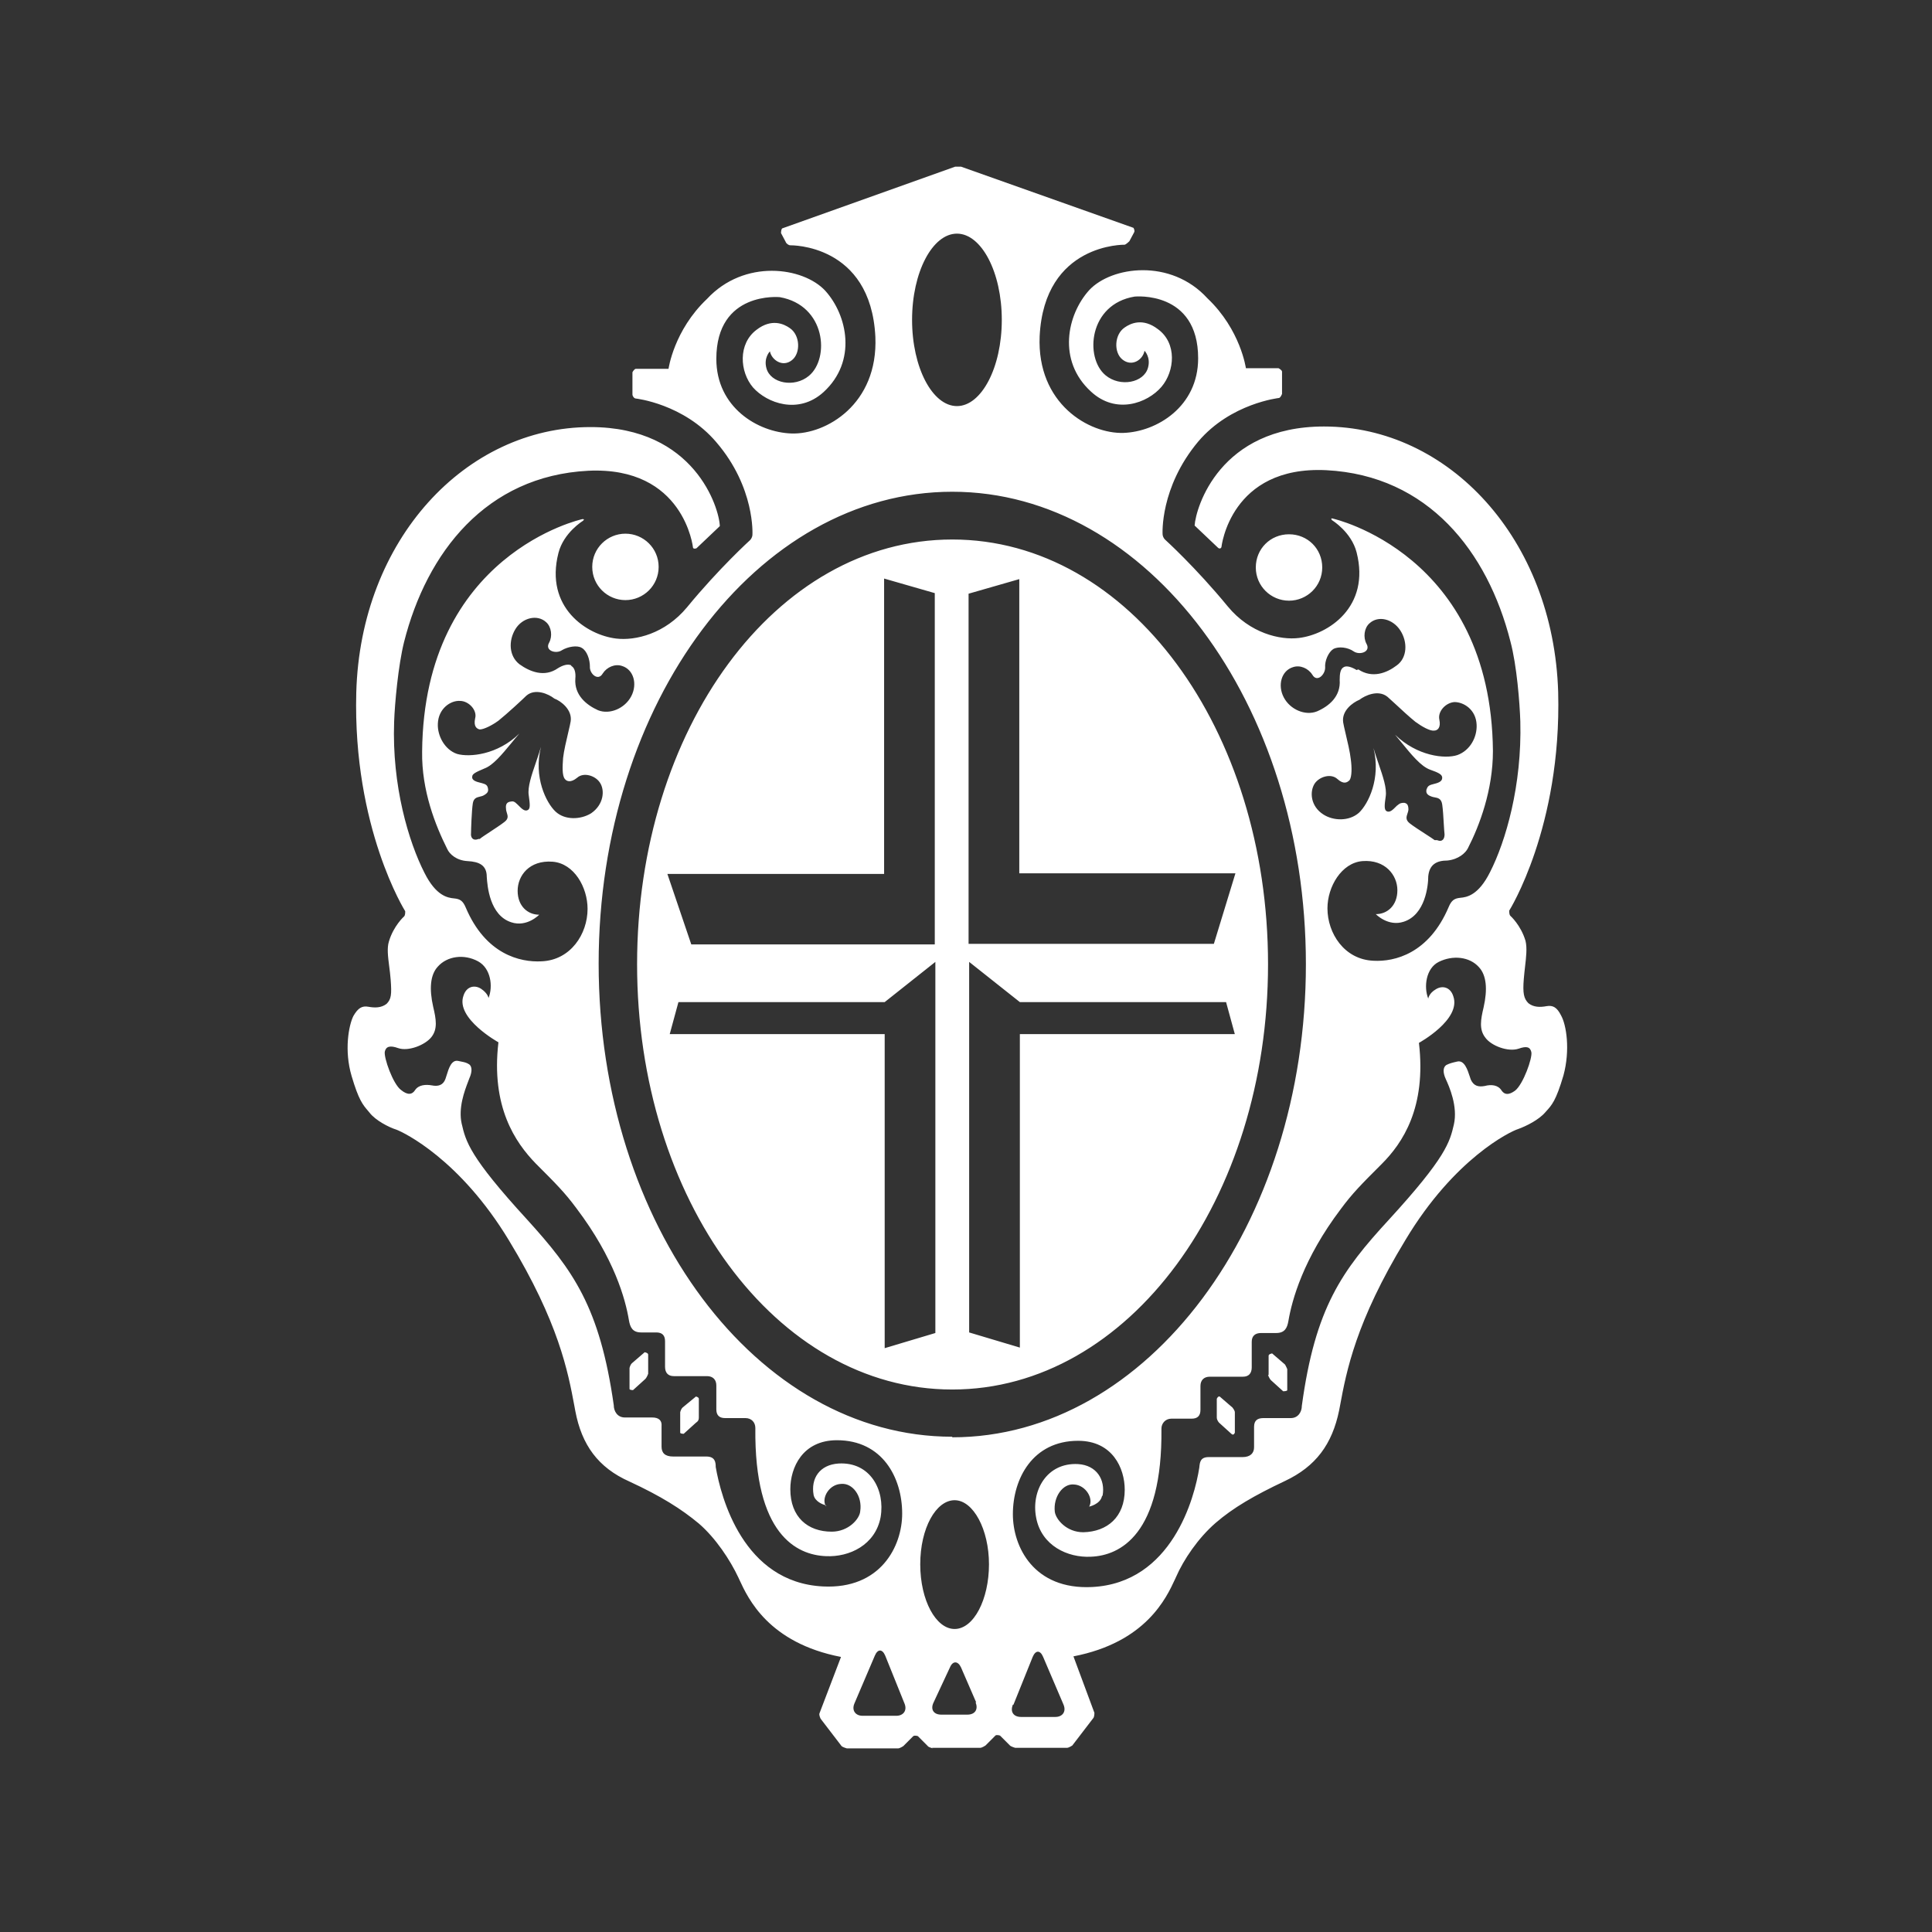 <svg width="57" height="57" viewBox="0 0 57 57" fill="none" xmlns="http://www.w3.org/2000/svg">
<rect x="0" y="0" width="57" height="57" fill="#333333" stroke="none"/>
<path fill-rule="evenodd" clip-rule="evenodd" d="M27.373 51.515C27.39 51.549 27.528 51.583 27.528 51.583L27.493 51.566H28.92C28.972 51.566 29.075 51.498 29.075 51.498L29.367 51.205C29.401 51.171 29.504 51.205 29.504 51.205L29.797 51.498C29.831 51.532 29.951 51.566 29.951 51.566H31.481C31.533 51.566 31.636 51.498 31.636 51.498L32.255 50.69C32.289 50.655 32.289 50.535 32.289 50.535L31.67 48.868C33.808 48.453 34.412 47.144 34.668 46.589C34.678 46.568 34.687 46.548 34.695 46.53C34.919 46.014 35.349 45.378 35.864 44.931C36.38 44.485 36.999 44.124 37.91 43.694C38.821 43.264 39.302 42.611 39.508 41.614C39.517 41.565 39.527 41.514 39.537 41.462C39.722 40.467 39.997 38.996 41.468 36.578C42.911 34.172 44.562 33.381 44.785 33.312C45.026 33.226 45.404 33.037 45.593 32.814L45.604 32.801C45.787 32.602 45.907 32.471 46.126 31.731C46.332 30.974 46.212 30.235 46.057 29.96C45.937 29.72 45.816 29.651 45.627 29.685C45.438 29.72 45.249 29.72 45.094 29.599C44.957 29.462 44.922 29.307 44.957 28.878C44.967 28.757 44.98 28.639 44.993 28.526C45.027 28.234 45.058 27.971 45.008 27.76C44.871 27.296 44.562 27.021 44.562 27.021C44.527 26.987 44.527 26.918 44.527 26.866C44.527 26.866 46.074 24.409 45.971 20.421C45.834 15.9 42.739 12.583 39.061 12.583C35.984 12.583 35.28 14.972 35.245 15.505L35.933 16.158C35.967 16.192 36.019 16.192 36.036 16.141C36.036 16.141 36.294 13.734 39.13 13.872C42.138 14.027 43.891 16.278 44.562 18.925C44.751 19.63 44.837 20.747 44.854 21.28C44.905 23.171 44.424 24.821 43.96 25.732C43.616 26.419 43.272 26.471 43.083 26.488C42.911 26.506 42.825 26.557 42.739 26.763C42.155 28.138 41.141 28.379 40.522 28.345C39.663 28.31 39.164 27.537 39.164 26.798C39.164 26.162 39.577 25.457 40.196 25.405C40.866 25.354 41.227 25.818 41.227 26.265C41.227 26.712 40.935 26.97 40.591 26.97C40.591 26.97 40.952 27.348 41.416 27.193C42.052 26.987 42.138 26.127 42.138 25.852C42.172 25.509 42.379 25.388 42.705 25.388C43.032 25.354 43.238 25.165 43.307 25.027C43.651 24.357 44.046 23.308 44.046 22.157C43.994 16.33 39.319 15.299 39.319 15.299C39.267 15.281 39.267 15.316 39.302 15.35C39.302 15.35 39.869 15.694 40.024 16.296C40.436 17.911 39.181 18.719 38.322 18.822C37.772 18.891 36.878 18.685 36.225 17.894C35.28 16.742 34.369 15.917 34.369 15.917C34.334 15.883 34.3 15.814 34.3 15.763C34.3 15.763 34.214 14.388 35.349 13.03C36.311 11.895 37.738 11.741 37.738 11.741C37.789 11.723 37.824 11.62 37.824 11.62V10.967C37.824 10.915 37.721 10.864 37.721 10.864H36.758C36.758 10.864 36.603 9.73 35.623 8.801C34.541 7.615 32.787 7.856 32.134 8.561C31.481 9.283 31.189 10.64 32.186 11.552C32.925 12.239 33.853 11.895 34.266 11.414C34.661 10.95 34.73 10.125 34.163 9.712C33.716 9.369 33.355 9.54 33.183 9.661C32.873 9.867 32.856 10.4 33.114 10.606C33.389 10.83 33.716 10.623 33.767 10.348C33.767 10.348 33.956 10.537 33.87 10.847C33.75 11.294 33.045 11.431 32.615 11.07C31.997 10.555 32.117 8.973 33.475 8.75C33.475 8.75 35.349 8.561 35.349 10.572C35.349 11.998 34.128 12.738 33.148 12.772C32.134 12.806 30.587 11.912 30.673 9.919C30.811 7.168 33.183 7.22 33.183 7.22C33.234 7.203 33.32 7.117 33.32 7.117L33.458 6.859C33.492 6.807 33.441 6.722 33.441 6.722L28.353 4.917H28.181L23.076 6.739C23.042 6.773 23.042 6.876 23.042 6.876L23.179 7.134C23.196 7.186 23.265 7.237 23.317 7.237C23.317 7.237 25.689 7.186 25.826 9.936C25.912 11.93 24.365 12.823 23.351 12.789C22.354 12.755 21.134 12.016 21.134 10.589C21.134 8.578 23.007 8.767 23.007 8.767C24.365 9.008 24.485 10.572 23.867 11.087C23.437 11.448 22.732 11.311 22.612 10.864C22.526 10.555 22.715 10.366 22.715 10.366C22.767 10.623 23.093 10.847 23.368 10.623C23.626 10.417 23.609 9.884 23.299 9.678C23.128 9.558 22.767 9.386 22.32 9.73C21.77 10.142 21.821 10.967 22.216 11.431C22.629 11.895 23.557 12.239 24.296 11.569C25.293 10.658 25.001 9.3 24.348 8.578C23.695 7.873 21.959 7.633 20.859 8.819C19.879 9.747 19.724 10.881 19.724 10.881H18.762C18.71 10.881 18.659 10.984 18.659 10.984V11.637C18.659 11.689 18.71 11.758 18.762 11.758C18.762 11.758 20.171 11.912 21.134 13.047C22.285 14.388 22.199 15.78 22.199 15.78C22.199 15.831 22.165 15.9 22.131 15.934C22.131 15.934 21.22 16.76 20.274 17.911C19.621 18.702 18.744 18.908 18.177 18.839C17.318 18.736 16.063 17.928 16.476 16.313C16.63 15.711 17.198 15.367 17.198 15.367C17.249 15.316 17.232 15.316 17.18 15.316C17.18 15.316 12.505 16.33 12.454 22.174C12.436 23.326 12.849 24.357 13.193 25.044C13.261 25.199 13.468 25.388 13.794 25.405C14.138 25.423 14.361 25.526 14.361 25.869C14.379 26.145 14.447 27.004 15.083 27.21C15.547 27.365 15.908 26.987 15.908 26.987C15.565 26.987 15.272 26.729 15.272 26.282C15.272 25.835 15.616 25.371 16.304 25.423C16.94 25.474 17.335 26.179 17.335 26.815C17.335 27.554 16.837 28.327 15.977 28.362C15.341 28.396 14.327 28.155 13.743 26.78C13.657 26.574 13.571 26.523 13.399 26.506C13.21 26.488 12.866 26.437 12.522 25.749C12.058 24.838 11.56 23.188 11.628 21.297C11.646 20.765 11.749 19.63 11.921 18.942C12.591 16.296 14.344 14.044 17.352 13.889C20.188 13.752 20.446 16.158 20.446 16.158C20.463 16.21 20.549 16.175 20.549 16.175L21.237 15.522C21.22 14.989 20.498 12.6 17.421 12.6C13.743 12.6 10.632 15.917 10.511 20.438C10.408 24.426 11.955 26.884 11.955 26.884C11.955 26.935 11.955 27.004 11.921 27.038C11.921 27.038 11.611 27.313 11.474 27.777C11.414 27.969 11.446 28.22 11.482 28.505C11.498 28.629 11.515 28.759 11.525 28.895C11.56 29.341 11.543 29.479 11.405 29.617C11.25 29.737 11.061 29.737 10.872 29.703C10.683 29.668 10.563 29.737 10.425 29.977C10.288 30.253 10.15 30.992 10.374 31.748C10.582 32.451 10.7 32.59 10.868 32.785C10.88 32.8 10.893 32.815 10.906 32.831C11.078 33.054 11.474 33.261 11.697 33.329C11.921 33.415 13.571 34.206 15.015 36.595C16.485 39.013 16.76 40.484 16.946 41.48C16.955 41.531 16.965 41.582 16.974 41.631C17.163 42.628 17.644 43.299 18.573 43.711C19.501 44.141 20.102 44.519 20.618 44.949C21.116 45.378 21.546 46.032 21.787 46.547C21.795 46.566 21.805 46.585 21.814 46.606C22.07 47.161 22.674 48.471 24.812 48.885L24.176 50.552C24.159 50.604 24.21 50.707 24.21 50.707L24.829 51.515C24.863 51.549 24.984 51.583 24.984 51.583H26.496C26.548 51.583 26.651 51.515 26.651 51.515L26.943 51.222C26.995 51.188 27.081 51.222 27.081 51.222L27.373 51.515ZM17.473 16.725C17.473 16.175 17.919 15.745 18.452 15.745C18.985 15.745 19.432 16.175 19.432 16.725C19.432 17.275 18.985 17.705 18.452 17.705C17.919 17.705 17.473 17.275 17.473 16.725ZM17.662 28.431C17.662 36.148 22.337 42.388 28.095 42.388V42.405C33.853 42.405 38.528 36.148 38.528 28.448C38.528 20.747 33.853 14.508 28.095 14.508C22.337 14.508 17.662 20.713 17.662 28.431ZM26.909 9.437C26.909 10.847 27.511 11.981 28.233 11.981C28.954 11.981 29.556 10.847 29.556 9.437C29.556 8.028 28.954 6.893 28.233 6.893C27.511 6.893 26.909 8.028 26.909 9.437ZM28.095 15.917C33.32 15.917 37.411 21.521 37.411 28.448C37.411 35.375 33.303 40.995 28.095 40.995C22.887 40.995 18.796 35.375 18.796 28.448C18.796 21.521 22.87 15.917 28.095 15.917ZM27.579 27.863V17.516V17.499L26.084 17.069V25.784H19.69L20.395 27.863H27.579ZM30.072 25.766V17.086L28.576 17.516V27.846H35.813L36.449 25.766H30.072ZM26.101 30.51V39.758V39.775L27.596 39.328V28.379L26.101 29.565H20.016L19.759 30.51H26.101ZM28.593 28.379V39.311L30.089 39.758V30.51H36.431L36.173 29.565H30.089L28.593 28.379ZM24.351 44.408C24.355 44.416 24.36 44.425 24.365 44.433L24.382 44.416C24.382 44.416 24.371 44.413 24.351 44.408ZM24.812 43.78C24.464 43.796 24.244 44.18 24.351 44.408C24.269 44.384 24.046 44.302 24.004 44.106C23.918 43.625 24.176 43.213 24.743 43.178C25.671 43.127 26.118 43.952 25.981 44.76C25.826 45.585 25.053 45.946 24.365 45.911C23.506 45.877 22.251 45.275 22.285 42.13C22.285 41.958 22.165 41.838 21.993 41.838H21.392C21.22 41.838 21.134 41.752 21.134 41.58V40.875C21.134 40.703 21.03 40.6 20.859 40.6H19.879C19.707 40.6 19.621 40.497 19.621 40.325V39.569C19.621 39.397 19.535 39.311 19.363 39.311H18.916C18.659 39.311 18.59 39.156 18.555 38.95C18.452 38.331 18.126 37.128 17.008 35.65C16.665 35.186 16.407 34.928 15.805 34.326L15.805 34.326C15.204 33.707 14.482 32.659 14.705 30.751C14.705 30.751 13.433 30.046 13.674 29.376C13.76 29.101 14 29.049 14.19 29.17C14.396 29.307 14.413 29.445 14.413 29.445C14.55 29.101 14.482 28.568 14.104 28.362C13.691 28.138 13.193 28.207 12.918 28.517C12.694 28.757 12.66 29.17 12.78 29.703C12.866 30.064 12.918 30.356 12.729 30.596C12.539 30.837 12.041 31.026 11.749 30.923C11.508 30.837 11.388 30.871 11.353 31.026C11.319 31.198 11.594 31.989 11.835 32.16C12.024 32.315 12.161 32.298 12.247 32.16C12.35 32.006 12.557 31.989 12.746 32.023C12.918 32.057 13.072 32.023 13.141 31.834C13.153 31.802 13.164 31.764 13.177 31.723C13.238 31.523 13.319 31.258 13.519 31.301C13.553 31.309 13.583 31.314 13.61 31.32C13.706 31.339 13.765 31.351 13.846 31.404C13.932 31.473 13.932 31.628 13.846 31.817C13.836 31.845 13.824 31.877 13.81 31.913C13.705 32.188 13.516 32.686 13.622 33.157L13.623 33.159C13.743 33.674 13.847 34.122 15.547 35.976C16.905 37.472 17.696 38.555 18.108 41.459C18.108 41.631 18.212 41.82 18.435 41.82H19.243C19.432 41.82 19.535 41.906 19.518 42.078V42.68C19.518 42.869 19.621 42.972 19.862 42.972H20.841C21.099 42.972 21.116 43.144 21.116 43.281C21.271 44.175 21.924 46.685 24.279 46.805C25.981 46.891 26.617 45.619 26.617 44.657C26.617 43.591 26.032 42.491 24.692 42.491C23.677 42.491 23.317 43.299 23.317 43.935C23.317 44.76 23.832 45.189 24.537 45.189C25.035 45.189 25.362 44.811 25.379 44.588C25.448 44.141 25.156 43.745 24.812 43.78ZM19.037 40.686C19.088 40.634 19.123 40.531 19.123 40.531V39.964C19.123 39.913 19.02 39.895 19.02 39.895L18.641 40.222C18.59 40.273 18.573 40.359 18.573 40.359V40.978C18.573 41.013 18.676 41.013 18.676 41.013L19.037 40.686ZM20.532 41.975C20.584 41.941 20.618 41.906 20.618 41.82V41.27C20.618 41.219 20.532 41.202 20.532 41.202L20.137 41.528C20.085 41.58 20.068 41.666 20.068 41.666V42.267C20.068 42.302 20.171 42.302 20.171 42.302L20.532 41.975ZM27.15 46.152C27.15 47.218 27.614 48.06 28.164 48.06C28.731 48.06 29.178 47.183 29.178 46.152C29.178 45.121 28.714 44.261 28.164 44.261C27.614 44.261 27.15 45.086 27.15 46.152ZM28.542 50.587C28.765 50.587 28.869 50.432 28.782 50.225H28.8L28.353 49.194C28.267 49.005 28.112 48.988 28.026 49.194L27.545 50.225C27.442 50.432 27.545 50.587 27.768 50.587H28.542ZM26.445 50.621C26.651 50.621 26.771 50.466 26.686 50.26L26.118 48.85C26.032 48.644 25.895 48.644 25.809 48.85L25.207 50.26C25.121 50.466 25.242 50.621 25.448 50.621H26.445ZM16.974 20.025C16.991 19.854 16.957 19.699 16.854 19.647V19.63C16.751 19.578 16.596 19.63 16.458 19.716C16.063 19.991 15.633 19.819 15.324 19.596C15.015 19.355 14.997 18.908 15.204 18.564C15.41 18.221 15.857 18.117 16.115 18.358C16.269 18.496 16.304 18.771 16.201 18.96C16.063 19.2 16.407 19.303 16.579 19.183C16.751 19.08 17.026 19.029 17.163 19.114C17.318 19.2 17.404 19.458 17.404 19.664C17.387 19.871 17.644 20.111 17.782 19.871C17.902 19.682 18.143 19.578 18.349 19.647C18.693 19.75 18.813 20.18 18.624 20.541C18.435 20.902 17.988 21.091 17.644 20.954C17.301 20.799 16.94 20.507 16.974 20.025ZM13.897 24.58C13.88 24.701 13.949 24.821 14.121 24.752H14.155C14.189 24.718 14.324 24.63 14.473 24.532C14.624 24.432 14.79 24.323 14.877 24.254C15.009 24.158 14.982 24.07 14.953 23.979C14.941 23.94 14.929 23.9 14.929 23.858C14.911 23.721 14.963 23.669 15.049 23.652C15.135 23.635 15.169 23.635 15.272 23.738C15.281 23.747 15.29 23.755 15.298 23.764C15.393 23.86 15.487 23.956 15.582 23.893C15.649 23.842 15.634 23.724 15.601 23.474L15.599 23.463C15.562 23.219 15.682 22.87 15.81 22.498C15.862 22.346 15.915 22.191 15.96 22.037C15.736 22.93 16.115 23.686 16.39 23.944C16.665 24.202 17.129 24.185 17.438 23.996C17.816 23.738 17.851 23.308 17.696 23.085C17.558 22.879 17.215 22.776 17.026 22.947C16.837 23.102 16.716 23.051 16.665 22.982C16.579 22.879 16.596 22.604 16.613 22.363C16.635 22.159 16.71 21.84 16.768 21.596C16.802 21.451 16.83 21.332 16.837 21.28C16.888 20.936 16.544 20.679 16.355 20.61C16.183 20.472 15.788 20.3 15.53 20.524C15.427 20.627 14.963 21.057 14.705 21.263C14.516 21.401 14.275 21.521 14.155 21.521C14.069 21.504 13.966 21.435 14.018 21.194C14.086 20.954 13.829 20.679 13.571 20.679C13.296 20.661 12.935 20.902 12.918 21.349C12.9 21.71 13.124 22.122 13.485 22.243C13.846 22.346 14.671 22.277 15.324 21.641C15.241 21.736 15.159 21.835 15.078 21.934C14.806 22.263 14.544 22.58 14.293 22.672L14.293 22.672C14.052 22.776 13.932 22.827 13.932 22.913C13.915 23.029 14.059 23.066 14.193 23.099C14.198 23.1 14.202 23.101 14.207 23.102C14.344 23.137 14.379 23.171 14.396 23.257C14.413 23.343 14.396 23.394 14.275 23.463C14.239 23.484 14.198 23.494 14.158 23.503C14.064 23.526 13.973 23.548 13.949 23.704C13.915 23.927 13.897 24.477 13.897 24.58ZM38.03 17.722C37.497 17.722 37.05 17.292 37.05 16.742C37.05 16.192 37.48 15.763 38.03 15.763C38.58 15.763 39.01 16.192 39.01 16.742C39.01 17.292 38.563 17.722 38.03 17.722ZM31.808 43.195C32.358 43.23 32.615 43.66 32.53 44.124L32.512 44.141C32.461 44.381 32.134 44.45 32.134 44.45C32.272 44.21 32.031 43.814 31.687 43.797C31.361 43.763 31.069 44.158 31.12 44.605C31.154 44.828 31.464 45.206 31.962 45.206C32.667 45.189 33.183 44.76 33.183 43.952C33.183 43.316 32.822 42.508 31.808 42.508C30.467 42.508 29.883 43.625 29.883 44.674C29.883 45.636 30.501 46.908 32.22 46.822C34.575 46.702 35.245 44.192 35.383 43.299C35.384 43.289 35.385 43.279 35.386 43.269C35.401 43.138 35.418 42.989 35.658 42.989H36.655C36.895 42.989 36.999 42.869 36.999 42.697V42.095C36.999 41.906 37.102 41.838 37.274 41.838H38.081C38.305 41.838 38.408 41.648 38.408 41.477C38.803 38.572 39.594 37.489 40.969 35.993C42.669 34.139 42.774 33.691 42.894 33.176L42.894 33.175C43.015 32.642 42.757 32.057 42.654 31.834C42.568 31.645 42.568 31.49 42.671 31.421C42.774 31.37 42.843 31.353 42.997 31.318C43.204 31.274 43.296 31.558 43.362 31.759C43.373 31.793 43.383 31.824 43.393 31.851C43.479 32.04 43.616 32.075 43.805 32.04C43.994 31.989 44.201 32.006 44.304 32.178C44.39 32.298 44.51 32.315 44.699 32.178C44.94 31.989 45.215 31.215 45.18 31.043C45.146 30.889 45.043 30.854 44.802 30.94C44.493 31.043 43.994 30.854 43.822 30.613C43.633 30.373 43.685 30.081 43.771 29.72C43.891 29.187 43.857 28.774 43.633 28.534C43.358 28.224 42.86 28.173 42.447 28.379C42.069 28.568 42 29.118 42.138 29.462C42.138 29.462 42.155 29.307 42.361 29.187C42.55 29.067 42.791 29.118 42.877 29.393C43.118 30.081 41.863 30.768 41.863 30.768C42.086 32.676 41.382 33.725 40.763 34.343C40.161 34.945 39.903 35.203 39.56 35.667C38.442 37.145 38.116 38.365 38.013 38.967C37.978 39.173 37.91 39.328 37.652 39.328H37.205C37.033 39.328 36.93 39.414 36.93 39.586V40.342C36.93 40.514 36.844 40.617 36.672 40.617H35.692C35.52 40.617 35.417 40.72 35.417 40.892V41.597C35.417 41.769 35.331 41.855 35.159 41.855H34.558C34.386 41.855 34.266 41.992 34.266 42.147C34.3 45.275 33.045 45.894 32.186 45.928C31.498 45.963 30.725 45.602 30.57 44.777C30.415 43.986 30.88 43.144 31.808 43.195ZM37.497 40.72C37.446 40.669 37.411 40.566 37.411 40.566H37.428V39.998C37.428 39.947 37.531 39.93 37.531 39.93L37.91 40.256C37.944 40.308 37.978 40.394 37.978 40.394V41.013C37.978 41.047 37.858 41.047 37.858 41.047L37.497 40.72ZM31.137 50.655H30.123C29.9 50.655 29.797 50.501 29.883 50.294H29.9L30.467 48.885C30.553 48.679 30.69 48.679 30.776 48.885L31.378 50.294C31.464 50.501 31.344 50.655 31.137 50.655ZM41.21 19.63C40.918 19.854 40.488 20.025 40.075 19.75L40.024 19.768C39.886 19.682 39.732 19.63 39.646 19.682C39.542 19.733 39.525 19.888 39.525 20.06C39.56 20.541 39.216 20.833 38.855 20.988C38.511 21.125 38.064 20.936 37.875 20.575C37.686 20.215 37.806 19.785 38.15 19.682C38.356 19.613 38.597 19.716 38.717 19.905C38.855 20.146 39.096 19.905 39.096 19.699C39.078 19.493 39.199 19.235 39.336 19.149C39.491 19.063 39.766 19.097 39.938 19.218C40.11 19.338 40.453 19.235 40.316 18.994C40.213 18.805 40.247 18.53 40.402 18.392C40.66 18.152 41.089 18.255 41.313 18.599C41.536 18.942 41.519 19.407 41.21 19.63ZM42.067 24.613C42.188 24.691 42.291 24.758 42.327 24.787H42.396C42.568 24.855 42.619 24.735 42.619 24.615C42.612 24.571 42.605 24.449 42.596 24.306C42.585 24.107 42.57 23.868 42.55 23.738C42.525 23.561 42.425 23.542 42.326 23.524C42.29 23.517 42.255 23.511 42.224 23.497C42.086 23.446 42.069 23.377 42.086 23.291C42.121 23.205 42.138 23.171 42.276 23.137C42.413 23.102 42.55 23.068 42.55 22.947C42.55 22.844 42.43 22.793 42.19 22.707C41.92 22.608 41.64 22.264 41.347 21.905C41.285 21.828 41.222 21.751 41.158 21.675C41.811 22.311 42.636 22.397 42.997 22.277C43.376 22.14 43.582 21.744 43.565 21.383C43.547 20.936 43.186 20.713 42.911 20.713C42.654 20.73 42.413 20.988 42.465 21.229C42.516 21.469 42.413 21.555 42.31 21.555C42.19 21.572 41.949 21.435 41.76 21.297C41.593 21.164 41.339 20.929 41.153 20.756C41.052 20.663 40.971 20.588 40.935 20.558C40.66 20.335 40.264 20.524 40.11 20.644C39.903 20.73 39.577 20.971 39.628 21.314C39.635 21.366 39.663 21.485 39.697 21.631C39.755 21.874 39.83 22.193 39.852 22.397C39.886 22.638 39.886 22.913 39.818 23.016C39.749 23.085 39.646 23.154 39.456 22.982C39.267 22.81 38.924 22.913 38.786 23.119C38.632 23.36 38.666 23.79 39.044 24.03C39.336 24.219 39.8 24.237 40.093 23.979C40.367 23.721 40.746 22.965 40.522 22.071C40.567 22.225 40.62 22.381 40.672 22.532C40.8 22.905 40.92 23.253 40.883 23.497C40.849 23.738 40.832 23.876 40.9 23.927C40.995 23.99 41.09 23.894 41.184 23.799C41.193 23.79 41.201 23.781 41.21 23.773C41.313 23.686 41.347 23.686 41.433 23.686C41.519 23.704 41.553 23.755 41.553 23.893C41.549 23.93 41.537 23.965 41.525 24C41.493 24.096 41.462 24.187 41.588 24.288C41.689 24.369 41.895 24.502 42.067 24.613ZM35.899 41.27V41.82C35.899 41.906 35.968 41.975 35.968 41.975L36.329 42.302C36.397 42.37 36.432 42.267 36.432 42.267V41.666C36.432 41.614 36.363 41.528 36.363 41.528L35.985 41.202C35.933 41.184 35.899 41.27 35.899 41.27Z" fill="white"/>
</svg>
